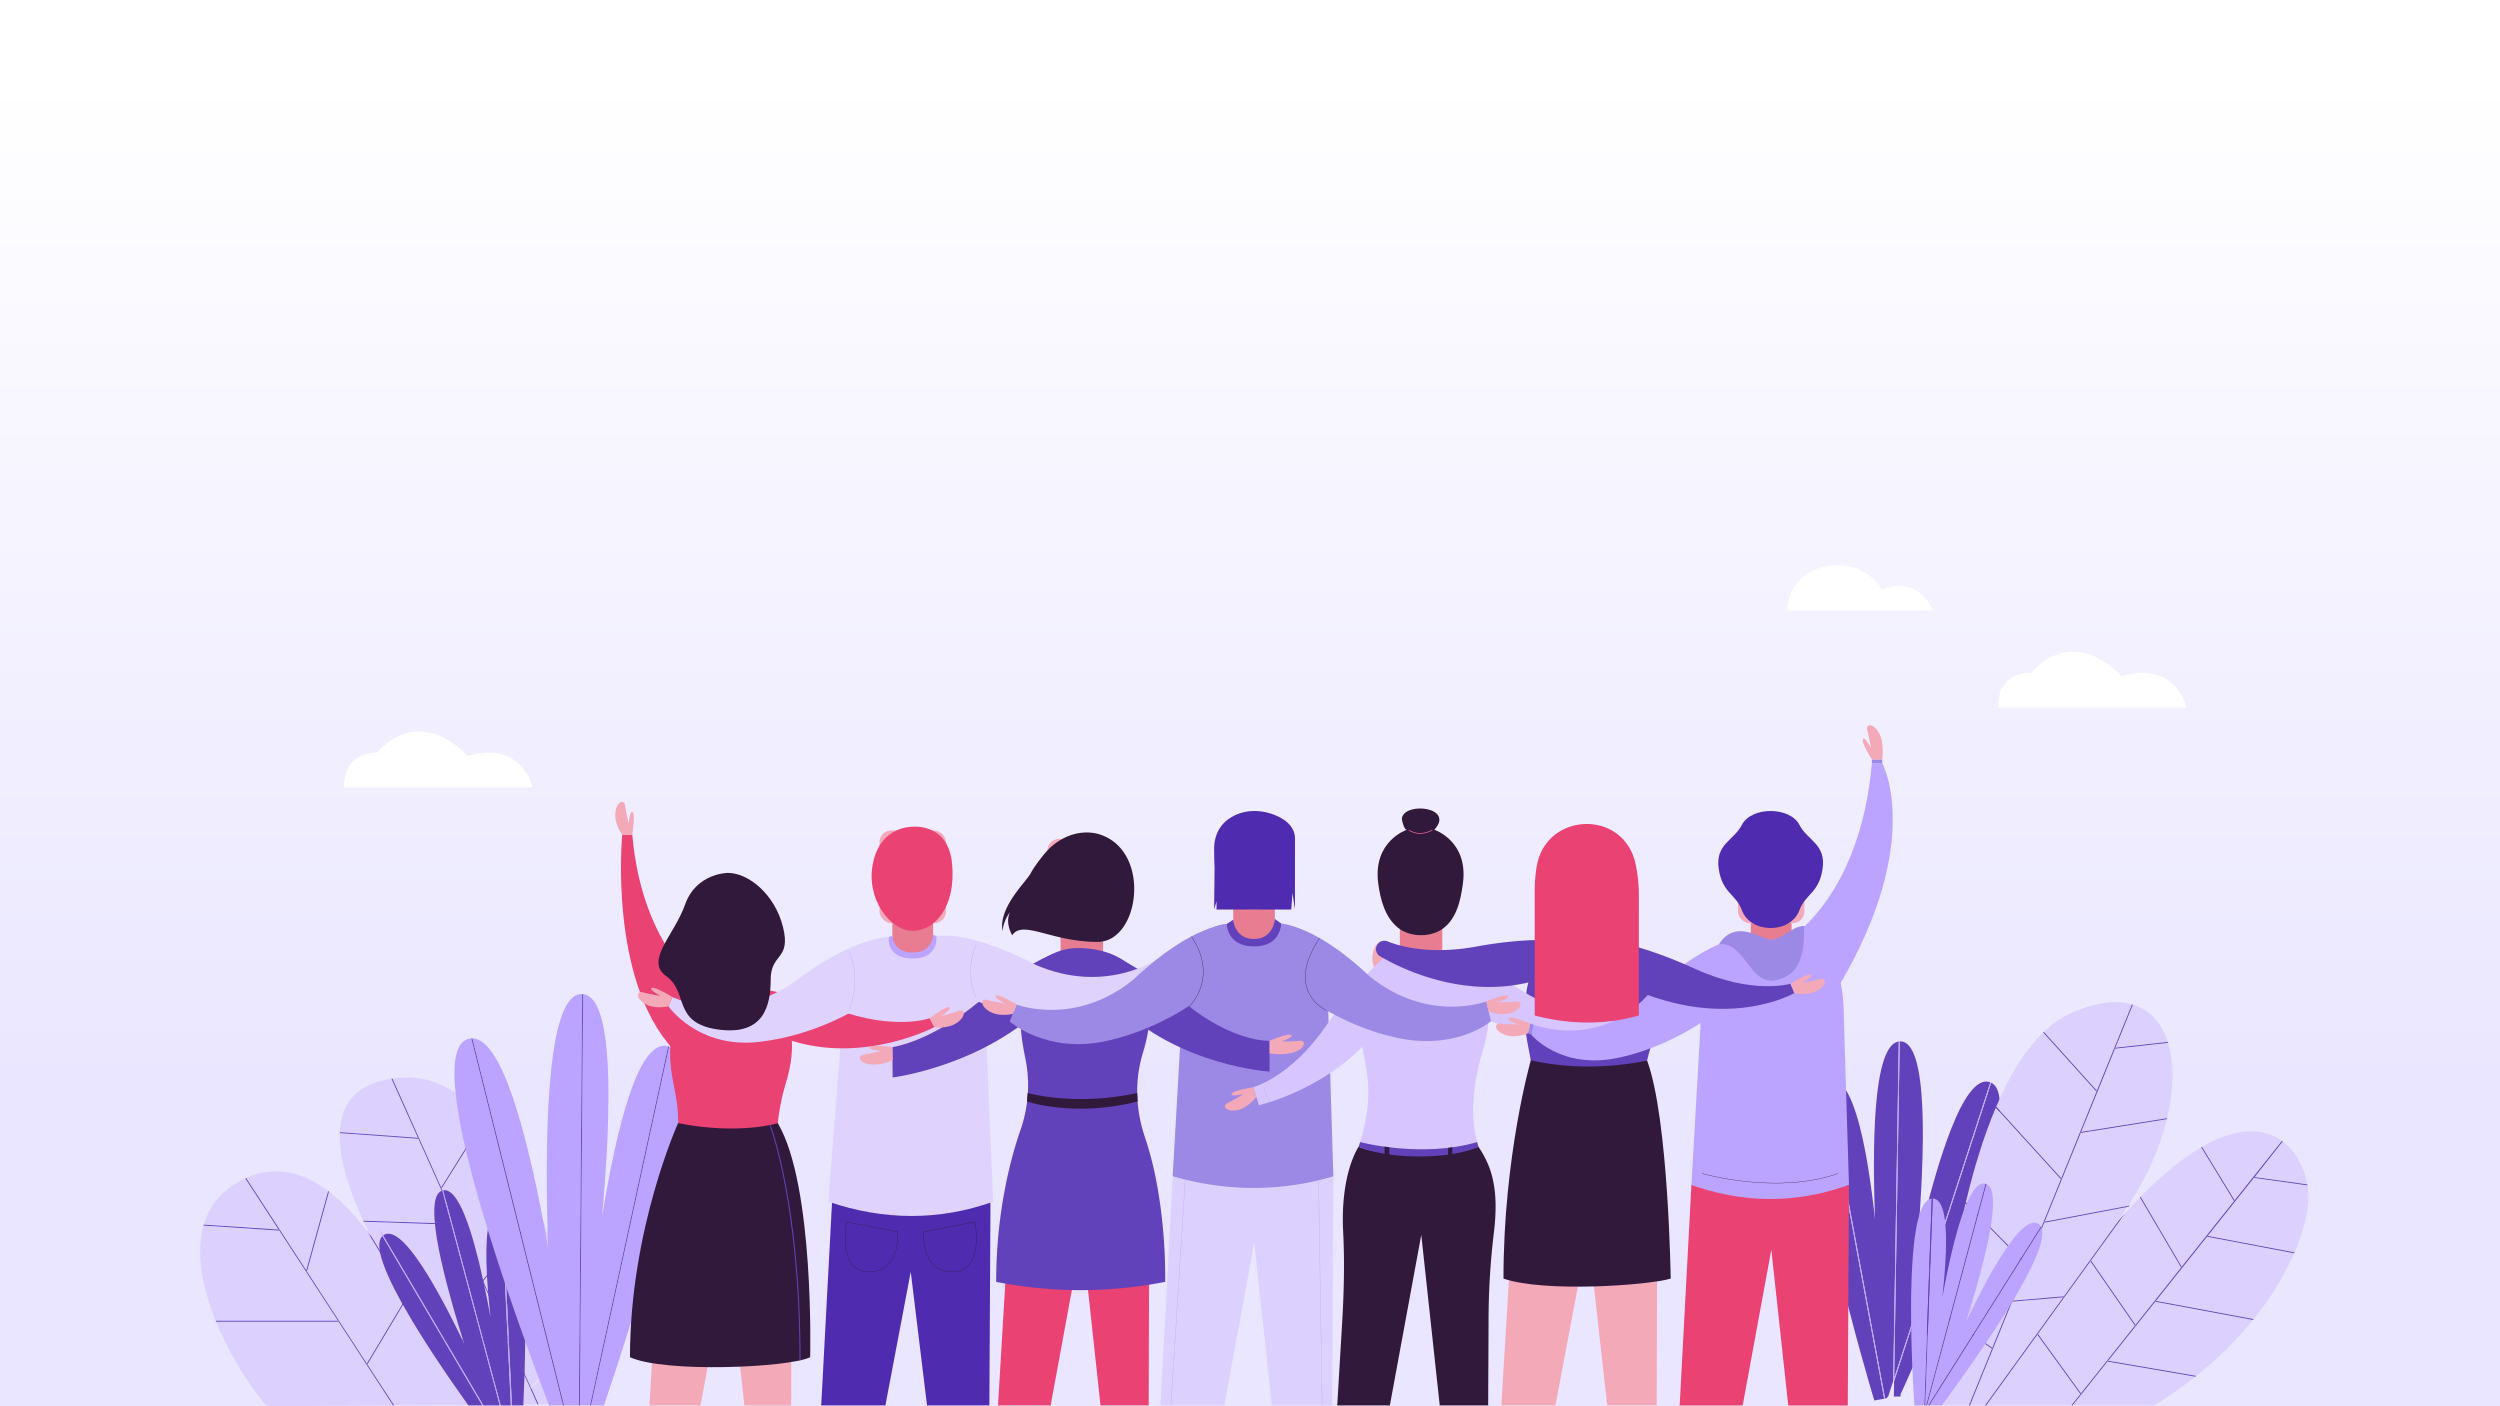 <svg id="OBJECTS" xmlns="http://www.w3.org/2000/svg" xmlns:xlink="http://www.w3.org/1999/xlink" viewBox="0 0 1920 1080"><rect x="0" y="0" width="1920" height="1080" fill="#333333" stroke="none"/><defs><style>.cls-1{fill:url(#Degradado_sin_nombre_2);}.cls-14,.cls-15,.cls-16,.cls-2{fill:none;}.cls-3{fill:#dcd0fe;}.cls-4{fill:#6242ba;}.cls-5{fill:#bba4ff;}.cls-6{fill:#f3a9b8;}.cls-7{fill:#ea4272;}.cls-8{fill:#e87d91;}.cls-9{fill:#4f2caf;}.cls-10{fill:#dfd2fd;}.cls-11{fill:#d7c5ff;}.cls-12{fill:#9c89e5;}.cls-13{fill:#31193b;}.cls-14{stroke:#31193b;}.cls-14,.cls-15,.cls-16{stroke-miterlimit:10;}.cls-14,.cls-16{stroke-width:0.25px;}.cls-15{stroke:#f96c96;stroke-width:0.52px;}.cls-16{stroke:#bba4ff;}.cls-17{fill:#fff;}</style><linearGradient id="Degradado_sin_nombre_2" x1="960" y1="60.91" x2="960" y2="829.43" gradientUnits="userSpaceOnUse"><stop offset="0" stop-color="#fff"/><stop offset="0.9" stop-color="#ece9ff"/><stop offset="1" stop-color="#eae6ff"/></linearGradient></defs><title>2498169</title><rect class="cls-1" width="1920" height="1080"/><path class="cls-2" d="M278.21,938.22l5.71,9.33q-2.3-4.51-4.54-9.29Z"/><path class="cls-3" d="M301.77,1079.35l-96.61.65-.6-.65C194.25,1068,177.42,1043.07,166,1015h94Z"/><path class="cls-3" d="M214.42,945.09l-58.14-3.86c-6.24,22-.51,48.67,9.39,73.11h93.81Z"/><path class="cls-3" d="M413.45,1078.6l42.22-.29s-3.32-21-10.53-50.81l-37.26,38.67Z"/><path class="cls-3" d="M300.61,828.44c-28.19,4.2-38.73,20.41-39.66,41.07l60,4.34Z"/><polygon class="cls-3" points="364.38 1078.93 412.68 1078.6 390.71 1029.56 334.15 1029.56 364.38 1078.93"/><path class="cls-3" d="M407.57,1065.47,445,1026.68c-6.83-28.11-17.09-63.87-31.26-97.33l-42.59,54.7Z"/><polygon class="cls-3" points="312.96 996.33 282.15 1047.89 302.62 1079.34 363.55 1078.93 312.96 996.33"/><path class="cls-3" d="M370.77,983.32l42.6-54.72c-11.13-26.14-24.65-50.82-40.81-69.25l-33.41,53.38Z"/><path class="cls-3" d="M321.28,874.58l-60.35-4.37c-.71,20.68,8,45.62,18.11,67.33l71.51,2.38Z"/><path class="cls-3" d="M372.06,858.8C354.13,838.55,333,826,308.29,827.6c-2.44.16-4.74.41-7,.72L338.8,912Z"/><path class="cls-3" d="M281.72,1047.23l30.83-51.58-31-50.58c-8.13-10.74-17.88-21.52-28.91-29.89l-16.95,61.33Z"/><path class="cls-3" d="M283.92,947.55l49.79,81.3h56.68l-39.52-88.21-71.49-2.38Q281.63,943,283.92,947.55Z"/><path class="cls-3" d="M252.06,914.71c-18.13-13.56-39.66-20.51-63.08-10l46.21,71Z"/><path class="cls-3" d="M188.33,905c-1.18.55-2.36,1.12-3.55,1.76-15.46,8.25-24.24,20.08-28.31,33.78l57.47,3.82Z"/><path class="cls-4" d="M282.15,1047.89l-.11.19-.61-.36.29-.49-46-70.72,0,.15-.69-.18.21-.76-46.21-71-.65.3,25.61,39.36.7,0,0,.71h-.18l45.06,69.25h.65v.71h-.19l41.83,64.3h.85Z"/><path class="cls-4" d="M407.71,1066.34l-.51-.49.37-.38L371.1,984.05l-.13.17-.56-.44.36-.46-31.62-70.59-.1.16-.61-.38.36-.56-37.47-83.63c-.25,0-.47.09-.72.12L321,873.85l.59,0-.05.7h-.21l29.27,65.34.57,0,0,.71h-.22l39.52,88.21h.55v.71h-.23l22,49h.78l-5.57-12.43Z"/><path class="cls-4" d="M312.66,995.47l.61.36-.3.5,50.58,82.6h.83l-30.23-49.37h-.64v-.71h.2l-49.79-81.3,1.13,2.23c-1.12-1.57-2.29-3.14-3.48-4.71l31,50.58Z"/><path class="cls-4" d="M213.94,944.35l-57.47-3.82-.19.7,58.14,3.86Z"/><polygon class="cls-4" points="214.6 945.1 214.64 944.39 213.94 944.35 214.42 945.09 214.6 945.1"/><path class="cls-4" d="M235.71,976.51l16.95-61.33-.6-.47-16.87,61Z"/><polygon class="cls-4" points="234.98 976.48 235.67 976.66 235.71 976.51 235.19 975.72 234.98 976.48"/><path class="cls-4" d="M259.48,1014.34H165.67l.29.71h94Z"/><polygon class="cls-4" points="260.13 1015.05 260.13 1014.34 259.48 1014.34 259.94 1015.05 260.13 1015.05"/><polygon class="cls-4" points="312.55 995.65 281.72 1047.23 282.15 1047.89 312.96 996.33 312.55 995.65"/><polygon class="cls-4" points="281.43 1047.72 282.04 1048.08 282.15 1047.89 281.72 1047.23 281.43 1047.72"/><polygon class="cls-4" points="313.26 995.83 312.66 995.47 312.55 995.65 312.96 996.33 313.26 995.83"/><path class="cls-4" d="M321,873.85l-60-4.34c0,.23,0,.47,0,.7l60.35,4.37Z"/><polygon class="cls-4" points="321.49 874.59 321.54 873.89 320.95 873.85 321.28 874.58 321.49 874.59"/><path class="cls-4" d="M339.15,912.73l33.41-53.38-.5-.55L338.8,912Z"/><polygon class="cls-4" points="338.44 912.51 339.05 912.89 339.15 912.73 338.8 911.95 338.44 912.51"/><path class="cls-4" d="M350.87,940.64l-.32-.72L279,937.54c.12.24.23.48.34.72Z"/><polygon class="cls-4" points="351.09 940.65 351.12 939.94 350.55 939.92 350.87 940.64 351.09 940.65"/><path class="cls-4" d="M371.1,984.05l42.59-54.7-.32-.75-42.6,54.72Z"/><polygon class="cls-4" points="370.41 983.78 370.96 984.22 371.1 984.05 370.77 983.32 370.41 983.78"/><polygon class="cls-4" points="334.15 1029.56 390.71 1029.56 390.39 1028.85 333.71 1028.85 334.15 1029.56"/><polygon class="cls-4" points="390.94 1029.56 390.94 1028.85 390.39 1028.85 390.71 1029.56 390.94 1029.56"/><polygon class="cls-4" points="333.51 1028.85 333.51 1029.56 334.15 1029.56 333.71 1028.85 333.51 1028.85"/><polygon class="cls-4" points="1453.76 879.67 1453.92 870.28 1450.87 879.67 1453.76 879.67"/><path class="cls-4" d="M403.33,1030c-.07,8.52-.25,16.93-.48,24.93,0,.54,0,1.08-.05,1.62-.25,7.88-.54,15.35-.86,22.12l0,.68h-8.8l0-.62-2.37-49.16h0l0-.71-.06-1.21-1.9-39.52L387.5,963l-.05-1.07L385.77,927c5.71.6,9.68,8.69,12.38,21.19.07.3.13.6.19.9C402.54,969.21,403.57,1000.29,403.33,1030Z"/><path class="cls-4" d="M392.4,1079.35h-7.88l-.15-.56-13.17-49.23-.19-.71L347.4,940.52l-.19-.71-4.88-18.25-1.14-4.26-.84-3.13C351.89,912,362.49,944.05,371,983c.06.29.12.59.19.89l.21,1c.23,1.09.47,2.19.7,3.29,1.62,7.65,3.17,15.52,4.62,23.41-.63-5.68-1.19-11.31-1.66-16.82-.07-.71-.13-1.41-.18-2.11q-.53-6.33-.86-12.37c0-.36,0-.72-.05-1.07-.71-13.45-.63-25.48.64-34.59,1.49-10.73,4.65-17.43,10.14-17.67l.27,0,1.73,35.83,0,1.07,1.05,21.84,1.93,40.2.1,1.94.05,1,0,.71,2.37,49.17Z"/><path class="cls-4" d="M370.41,1079.35H359.7l-.28-.39c-15.69-22-35.69-51.38-49.95-76.79l-.39-.71c-8.71-15.58-15.21-29.62-17.17-39.51-.13-.65-.23-1.27-.32-1.88-.72-4.92-.13-8.64,2.11-10.77l46.92,79.55.42.71,29.09,49.32Z"/><path class="cls-4" d="M383.79,1079.35H371.23l-.28-.47-29.09-49.32-.42-.71-47.19-80a7.75,7.75,0,0,1,.81-.56C308.52,941,333.82,985,355,1028.85c.11.24.23.47.34.71l1.16,2.42c-.25-.8-.51-1.61-.76-2.42-.07-.23-.15-.47-.22-.71-10-32-19.22-66.15-21.46-88.77,0-.24,0-.48-.07-.71-1.25-13.45,0-22.71,5.24-24.83a4.09,4.09,0,0,1,.49-.18l.84,3.16,6,22.26.19.72,23.63,88.35.18.71,13.17,49.23Z"/><path class="cls-5" d="M293.7,949.31c.18-.17.36-.32.55-.47l-2.66-4.52Z"/><path class="cls-5" d="M371.23,1079.35h-.82l-.28-.47L341,1029.56l-.42-.71L293.7,949.3a6.09,6.09,0,0,1,.55-.46l47.19,80,.42.71L371,1078.88Z"/><path class="cls-5" d="M384.52,1079.35h-.73l-.15-.56-13.17-49.23-.18-.71L346.66,940.5l-.19-.72-6-22.26-.84-3.16.17-.06a1.33,1.33,0,0,1,.28-.1l.23,0,.84,3.13,1.14,4.26,4.88,18.25.19.71L371,1028.85l.19.71,13.17,49.23Z"/><path class="cls-5" d="M393.11,1079.35h-.71l0-.62L390,1029.56l0-.71-.05-1-.1-1.94-1.93-40.2-1.05-21.84,0-1.07-1.73-35.83c.24,0,.48,0,.71,0l1.68,34.93.05,1.07,1.22,25.16,1.9,39.52.06,1.21,0,.71h0l2.37,49.16Z"/><path class="cls-5" d="M432.41,1079.35H421.66c-.1-.27-.2-.54-.31-.81-2.08-5.42-4.5-11.79-7.16-18.93-.09-.24-.19-.49-.27-.73-3.24-8.64-6.82-18.38-10.59-28.88-4.68-13-9.65-27.16-14.61-41.88-.28-.82-.56-1.64-.83-2.46-1.8-5.36-3.6-10.8-5.39-16.27-.08-.27-.17-.54-.26-.81-2.58-8-5.13-16-7.59-24-6.5-21.17-12.41-42.25-16.91-61.56-.08-.32-.15-.64-.23-1a361,361,0,0,1-7.65-42.88c-2.41-23.26.1-39.09,10.48-41.46a12.17,12.17,0,0,1,1.68-.19L379.63,868l19.65,78.66.21.86,25.05,100.3.2.8,7.45,29.81Z"/><path class="cls-5" d="M447.13,763.43,445,1027.63l-.4,50.75v1H433.13l-.22-.89-7.59-30.39-.2-.81L400,946.86l-.21-.86-19.11-76.51-18-72c22.15-.08,41,69,54.6,140.78,1.26,6.65,2.48,13.32,3.65,20-.13-3.81-.24-7.63-.35-11.47C418.15,857.16,421.54,762.29,447.13,763.43Z"/><path class="cls-5" d="M513.19,803.62l-58.51,268.91-1.26,5.79-.22,1h-7.9v-1l.39-48.57,2.14-266.29c23.62,2.74,22.05,87.19,14.55,171.1,11.52-71,28.21-136.3,50.29-131.17C512.86,803.49,513,803.57,513.19,803.62Z"/><path class="cls-5" d="M522.53,862.92c-2.16,15.81-5.73,33.75-10.15,52.57-1.6,6.84-3.31,13.79-5.11,20.8-6.81,26.61-14.83,54-22.54,78.82-7.82,25.23-15.33,47.81-20.93,64.24h-9.88l.23-1,.86-4,58.85-270.51c.3.11.59.23.88.36a9.64,9.64,0,0,1,1.5.85,7.38,7.38,0,0,1,.8.58C525.76,812.69,526.46,834.3,522.53,862.92Z"/><path class="cls-4" d="M447.84,763.52l-2.14,266.29-.39,48.57v1h-.7v-1l.4-50.75,2.12-264.2h.07C447.42,763.43,447.62,763.5,447.84,763.52Z"/><path class="cls-4" d="M433.13,1079.35h-.72l-.22-.88-7.45-29.81-.2-.8-25.05-100.3-.21-.86L379.63,868,362,797.52c.24,0,.48-.08.71-.08l18,72L399.83,946l.21.86,25.08,100.4.2.81,7.59,30.39Z"/><path class="cls-4" d="M513.86,803.85,455,1074.36l-.86,4-.23,1h-.72l.22-1,1.26-5.79,58.51-268.91Z"/><polygon class="cls-5" points="1453.92 870.28 1453.76 879.67 1454.47 879.67 1454.67 867.98 1453.92 870.28"/><path class="cls-4" d="M1529.24,831.52l-74.57,229.35-.2,11.69h5s.13-.91.36-2.55l.19,0S1562.58,847.73,1529.24,831.52Z"/><path class="cls-4" d="M1439.47,1075.56l7.59-1.35-45.21-243.7C1371,850.49,1439.47,1075.56,1439.47,1075.56Z"/><path class="cls-4" d="M1448.75,1073.91l1.25-1.35h.12l3.84-11.82,4.32-260.85c-18.57,2.56-20.74,69.83-18.22,136.93-6.31-57.59-17-110.79-35-107.58a8.56,8.56,0,0,0-2.55.93l45.25,243.91Z"/><path class="cls-4" d="M1528.58,831.26c-.26-.1-.5-.23-.77-.31-20.06-5.69-40.62,62.1-55.43,126.54,6.34-74.51,8.58-157.73-13-157.72-.13,0-.25,0-.39,0l-4.28,258.64Z"/><path class="cls-2" d="M1401.85,830.51c.21-.13.44-.23.66-.34"/><path class="cls-5" d="M1402.51,830.17c-.22.11-.45.21-.66.34l45.21,243.7.7-.13Z"/><path class="cls-5" d="M1454.71,1058.45,1459,799.81c-.24,0-.47.05-.71.08L1454,1060.74Z"/><path class="cls-5" d="M1454.67,1060.87l74.57-229.35c-.21-.1-.44-.18-.66-.26l-73.87,227.19Z"/><path class="cls-2" d="M1633.79,926.91a241.69,241.69,0,0,1-15.19,20.41c3-3.6,6-7,8.87-10.34l7.44-10.28Z"/><path class="cls-2" d="M1642.29,917.7l-10.17,14.06c3.86-4.27,7.65-8.32,11.33-12.09Z"/><polygon class="cls-3" points="1565.11 1024.4 1598.26 1070.18 1639.67 1018.17 1605.42 968.67 1565.11 1024.4"/><path class="cls-3" d="M1633.79,926.91,1570,939.05l-24.35,59.88,39.49-3.38L1627.47,937c-2.91,3.31-5.86,6.74-8.87,10.34A241.69,241.69,0,0,0,1633.79,926.91Z"/><path class="cls-3" d="M1715.83,922.54l-25.28-41.43c-13.63,8-29.11,20.24-46.58,38L1675.65,973Z"/><path class="cls-3" d="M1632.12,931.76l-26.26,36.3,34.27,49.54,35-44-31.73-53.92C1639.77,923.44,1636,927.49,1632.12,931.76Z"/><path class="cls-3" d="M1772,909.64c-2-11.86-8.09-24.85-18.78-32.94L1731.54,904Z"/><path class="cls-3" d="M1695.52,949.18l66.69,12.67c7.32-17.11,10.6-32.2,10.6-43.36a52.78,52.78,0,0,0-.67-8.12L1731,904.59Z"/><path class="cls-3" d="M1752.67,876.29c-13.23-9.64-33.37-11.8-61.51,4.47L1716.3,922Z"/><path class="cls-3" d="M1637.38,771.38c-11.87-3.37-27.12-1.82-45.77,6.21a75.06,75.06,0,0,0-21.91,14.9l40.71,45.21Z"/><path class="cls-3" d="M1619.14,1045.09l67.58,11.59a286,286,0,0,0,43.6-43l-75-14Z"/><path class="cls-3" d="M1556.05,971.38l-46.49-47.2c-7,29.64-12,59.55-15.45,85.58l36,25.43Z"/><path class="cls-3" d="M1529.82,1035.87l-17.68,43.48h-25.06c.18-2.67.41-5.91.7-9.64h0c0-.5.08-1,.12-1.52.6-7.59,1.43-17.07,2.58-27.94v0c.16-1.48.32-3,.49-4.53v0c.85-7.79,1.85-16.22,3-25.1l3.11,2.2.62.44,17.16,12.12.58.41,9.18,6.49Z"/><path class="cls-3" d="M1584.55,996.31l-60.06,83H1512.9l32-78.62v0l.42-1,.22,0Z"/><path class="cls-3" d="M1664.84,800.19c-4.6-14.3-13.52-24.58-26.78-28.6l-13.45,33.07Z"/><path class="cls-3" d="M1610.11,838.43,1569.19,793c-14.35,13.84-26.27,33.81-36.14,57l50,55Z"/><path class="cls-3" d="M1582.77,905.66l-50-55c-9.42,22.24-17,47.34-23,72.69l46.59,47.3Z"/><path class="cls-3" d="M1570.28,938.27l64.07-12.18c14.65-22.19,24.58-45.22,29.81-66.57L1598,870.08Z"/><polygon class="cls-3" points="1597.8 1070.75 1590.95 1079.35 1525.36 1079.35 1564.67 1025.01 1597.8 1070.75"/><path class="cls-3" d="M1686,1057.27a330.56,330.56,0,0,1-31.41,22.08h-62.71l26.79-33.63Z"/><path class="cls-3" d="M1598.32,869.32l66-10.54c5.3-22.08,5.55-42.31.74-57.9l-40.76,4.52Z"/><path class="cls-3" d="M1695,949.8l-39.26,49.29,75,14a221.9,221.9,0,0,0,31.11-50.55Z"/><path class="cls-4" d="M1624.61,804.65l-.59.07.08.7.21,0-26,63.91-.62.1.11.7.2,0-27.73,68.19-.64.12.13.7.19,0-1.83,4.5h0l-22.52,55.37-.58.05.06.71.22,0-.42,1v0l-32,78.62h-.76l17.68-43.48.23.16.41-.58-.36-.26,12.48-30.7v0l13.46-33.09.16.16.51-.5-.38-.38L1567.6,943h0l.16-.39,15-36.91.15.16.53-.48-.38-.41,27-66.51.15.17.53-.47-.38-.42,27-66.32.69.2Z"/><path class="cls-4" d="M1730.93,903.86l-.1.7.2,0-35.51,44.59-.57-.11-.13.69.21,0-39.26,49.29-.58-.11-.12.7.2,0-36.13,45.37-.59-.1-.12.69.21,0-26.79,33.63h-.9l6.85-8.6.16.22.57-.41-.27-.38,41.41-52,.15.22.58-.4-.27-.4,35-44,.12.21.61-.36-.26-.45,40.18-50.45.13.21.6-.37-.26-.43,36.37-45.66.57.41L1731.54,904Z"/><path class="cls-4" d="M1632.12,931.76l-26.26,36.3-.14-.21-.58.41.28.41-40.31,55.73-.15-.21-.58.42.29.4-39.31,54.34h-.87l60.06-83,.77-.07-.06-.7h-.16L1627.47,937C1629,935.19,1630.58,933.46,1632.12,931.76Z"/><polygon class="cls-4" points="1564.67 1025.01 1597.8 1070.76 1598.26 1070.18 1565.11 1024.4 1564.67 1025.01"/><polygon class="cls-4" points="1597.96 1070.97 1598.53 1070.56 1598.26 1070.18 1597.8 1070.76 1597.96 1070.97"/><polygon class="cls-4" points="1564.96 1024.19 1564.39 1024.61 1564.67 1025.01 1565.11 1024.4 1564.96 1024.19"/><polygon class="cls-4" points="1605.42 968.67 1639.67 1018.17 1640.13 1017.6 1605.86 968.06 1605.42 968.67"/><polygon class="cls-4" points="1639.83 1018.39 1640.41 1017.99 1640.13 1017.6 1639.67 1018.17 1639.83 1018.39"/><polygon class="cls-4" points="1605.72 967.86 1605.14 968.26 1605.42 968.67 1605.86 968.06 1605.72 967.86"/><path class="cls-4" d="M1675.18,973.59l.47-.59L1644,919.16l-.52.51Z"/><polygon class="cls-4" points="1675.31 973.8 1675.91 973.44 1675.65 973 1675.18 973.59 1675.31 973.8"/><path class="cls-4" d="M1716.3,922l-25.14-41.19-.61.35,25.28,41.43Z"/><polygon class="cls-4" points="1715.96 922.75 1716.56 922.39 1716.3 921.96 1715.83 922.54 1715.96 922.75"/><path class="cls-4" d="M1731,904.59l41.11,5.78-.12-.73L1731.54,904Z"/><polygon class="cls-4" points="1730.93 903.87 1730.83 904.57 1731.03 904.6 1731.54 903.95 1730.93 903.87"/><path class="cls-4" d="M1695,949.8l66.9,12.72c.1-.23.18-.45.28-.67l-66.69-12.67Z"/><polygon class="cls-4" points="1694.95 949.07 1694.82 949.76 1695.03 949.8 1695.53 949.18 1694.95 949.07"/><path class="cls-4" d="M1655.27,999.72l75,14,.5-.63-75-14Z"/><polygon class="cls-4" points="1655.07 999.68 1655.27 999.72 1655.77 999.1 1655.19 998.99 1655.07 999.68"/><path class="cls-4" d="M1618.64,1045.72l67.34,11.55.74-.59-67.58-11.59Z"/><polygon class="cls-4" points="1618.43 1045.69 1618.64 1045.72 1619.14 1045.09 1618.56 1044.99 1618.43 1045.69"/><polygon class="cls-4" points="1545.31 999.67 1584.56 996.31 1585.1 995.55 1545.61 998.93 1545.31 999.67"/><polygon class="cls-4" points="1545.04 998.98 1545.1 999.69 1545.31 999.67 1545.61 998.93 1545.04 998.98"/><polygon class="cls-4" points="1585.33 996.25 1585.26 995.54 1585.1 995.55 1584.56 996.31 1585.33 996.25"/><path class="cls-4" d="M1530.1,1035.19l-36-25.43c0,.27-.07.53-.11.8l35.83,25.31Z"/><polygon class="cls-4" points="1530.06 1036.03 1530.47 1035.45 1530.1 1035.19 1529.83 1035.87 1530.06 1036.03"/><path class="cls-4" d="M1556.34,970.66l-46.59-47.3c-.07.27-.13.55-.19.82l46.49,47.2Z"/><polygon class="cls-4" points="1556.22 971.54 1556.72 971.05 1556.34 970.66 1556.05 971.38 1556.22 971.54"/><path class="cls-4" d="M1634.91,926.7l.6-.83-1.16.22-.56.82Z"/><path class="cls-4" d="M1570,939.05l63.83-12.14.56-.82-64.07,12.18Z"/><polygon class="cls-4" points="1569.64 938.39 1569.77 939.09 1569.96 939.05 1570.28 938.27 1569.64 938.39"/><path class="cls-4" d="M1583.07,904.93l-50-55-.3.72,50,55Z"/><polygon class="cls-4" points="1582.92 905.82 1583.45 905.35 1583.07 904.93 1582.77 905.66 1582.92 905.82"/><path class="cls-4" d="M1598,870.08l66.15-10.56c.06-.25.11-.49.17-.74l-66,10.54Z"/><polygon class="cls-4" points="1597.7 869.41 1597.81 870.12 1598.01 870.08 1598.32 869.32 1597.7 869.41"/><path class="cls-4" d="M1610.41,837.7l-40.71-45.21-.51.49,40.92,45.45Z"/><polygon class="cls-4" points="1610.26 838.59 1610.79 838.12 1610.41 837.7 1610.11 838.43 1610.26 838.59"/><path class="cls-5" d="M1567.43,941.91l-15.37,24.4-.39.62-36.39,57.79-.39.6-27,42.86-7,11.17H1480l10.5-39.11v0l7.25-27,.2-.74,21.1-78.67.21-.79,6.34-23.63c5.9,2.52,6.12,15.44,3.17,33.28,0,.29-.09.57-.15.86-3.43,20.28-10.85,46.71-18.64,71.47,10.23-21.4,21.66-43.18,32-57.91l.41-.59c9-12.66,17.08-19.89,22.81-16.78A5.76,5.76,0,0,1,1567.43,941.91Z"/><path class="cls-5" d="M1524.91,909.13l-6.24,23.28-.22.8L1497.31,1012l-.2.74-6.14,22.9v0l-11.72,43.67h-.68l2-56.21,1.7-47.24v0l.1-2.59h0l1.9-52.81a1.09,1.09,0,0,0,.18,0c5.24.23,8.12,7,9.35,17.67h0c.07.57.13,1.13.19,1.72h0c1.37,14.35.08,35-2.29,56.44l0,.27c0-.12,0-.24.07-.36v0c4.64-25.12,10.28-50,16.57-66.78v0c.6-1.61,1.22-3.15,1.83-4.6.1-.24.21-.47.31-.7,4.14-9.53,8.54-15.3,13.11-15.18h0a4.7,4.7,0,0,1,1.05.12A2.67,2.67,0,0,1,1524.91,909.13Z"/><path class="cls-5" d="M1483.57,920.52l-2,55.25h0l-.09,2.57h0l-1.68,46.61-2,54.38h-7.59c-.43-6.7-1-16.84-1.51-28.83h0c-.38-9.24-.71-19.58-.88-30.27h0c0-.74,0-1.47,0-2.21h0c-.44-32.39.69-67.59,6.46-85.53v0c1.83-5.69,4.13-9.64,7-11.21h0A5.9,5.9,0,0,1,1483.57,920.52Z"/><path class="cls-5" d="M1546,998.9l-.45.75c-.21.35-.42.71-.64,1.06v0q-1.12,1.86-2.29,3.74v0c-5.56,9-11.57,18.28-17.53,27.13l-.4.6c-13.22,19.62-26.15,37.33-33.43,47.13h-9.52l6.08-9.64h0l27.69-44,.38-.61,36.33-57.67.39-.62,15-23.86h0l.2-.31c.12.29.23.58.33.9h0C1570.88,952.93,1560.37,974.89,1546,998.9Z"/><path class="cls-4" d="M1480.59,1023.14l-2,56.21h-.72l2-54.38,1.68-46.61h0l.09-2.57h0l2-55.25a5.68,5.68,0,0,1,.72,0l-1.9,52.82-.1,2.59Z"/><path class="cls-4" d="M1525.58,909.37,1519.24,933l-.21.79-21.1,78.67-.2.74-7.25,27v0l-10.5,39.11h-.73l11.72-43.67v0l6.14-22.9.2-.74,21.14-78.81.22-.8,6.24-23.28A4.12,4.12,0,0,1,1525.58,909.37Z"/><path class="cls-4" d="M1567.8,942.65l-.2.31h0l-15,23.86-.39.62-36.33,57.67-.38.61-27.69,44h0l-6.08,9.64h-.83l7-11.17,27-42.86.39-.6,36.39-57.79.39-.62,15.37-24.4a6.77,6.77,0,0,1,.33.66Z"/><polygon class="cls-4" points="407.71 1066.34 407.88 1066.16 407.57 1065.47 407.2 1065.85 407.71 1066.34"/><path class="cls-2" d="M1494,1010.56c0-.27.07-.53.11-.8"/><path class="cls-2" d="M1569.19,793l.51-.49"/><path class="cls-4" d="M1624.31,805.4l40.76-4.52c-.07-.23-.16-.46-.23-.69l-40.23,4.47Z"/><polygon class="cls-4" points="1624.02 804.72 1624.1 805.42 1624.31 805.4 1624.61 804.66 1624.02 804.72"/><path class="cls-6" d="M1437.65,583.43s-8.53-13.58-6.88-15.94c1.45-1.88,6.07,6.91,6.07,6.91s-1.51-9.24-2.8-13.72,4.24-5.9,8.84,1.85,2.69,20.9,2.69,20.9Z"/><path class="cls-6" d="M1065.49,722.94s-10.26-3.24-11.55,12.14c0,8.81,2.83,8.58,2.83,8.58l11-8.58Z"/><polygon class="cls-7" points="882.77 896.63 882.48 986.66 882.18 1079.35 845.19 1079.35 835.6 990.79 831.01 948.36 823.2 990.77 806.89 1079.35 766.48 1079.35 772.04 985.83 777.34 896.63 882.77 896.63"/><path class="cls-8" d="M820.28,706.36h21.11a5.76,5.76,0,0,1,5.76,5.76v37.73a0,0,0,0,1,0,0H814.52a0,0,0,0,1,0,0V712.12A5.76,5.76,0,0,1,820.28,706.36Z" transform="translate(1661.66 1456.22) rotate(-180)"/><path class="cls-6" d="M804.7,675.23s-8.63-.92-8.63,8.13,11.12,10,11.12,10Z"/><path class="cls-6" d="M857,675.23s8.63-.92,8.63,8.13-11.12,10-11.12,10Z"/><rect class="cls-6" x="804.27" y="644.23" width="53.11" height="74.06" rx="9.37" transform="translate(1661.66 1362.53) rotate(-180)"/><polygon class="cls-9" points="760.75 909.95 760.68 923.62 759.83 1079.35 711.95 1079.35 699.45 976.73 679.99 1079.35 630.69 1079.35 638.98 923.83 639.72 909.95 760.75 909.95"/><path class="cls-10" d="M756.84,783.2c0-74.31-37.11-63.47-74.26-63.47S647,783.2,647,783.2L636.16,922.9c42.66,14.47,84.87,14.79,126.59,0Z"/><line class="cls-2" x1="678.26" y1="685" x2="675.87" y2="667.6"/><path class="cls-8" d="M701,732.53h0c-8.65,0-15.67-.23-15.67-8.88V697.53h31.35v26.12C716.66,732.3,709.64,732.53,701,732.53Z"/><rect class="cls-6" x="675.46" y="637.81" width="51.05" height="71.18" rx="9.01" transform="translate(1401.97 1346.8) rotate(180)"/><path class="cls-5" d="M1416.11,783.2c0-74.31-37.11-63.47-74.26-63.47s-35.6,63.47-35.6,63.47L1299,910q60.52,24.21,121,0Z"/><path class="cls-7" d="M1420,910l-.08,14.18,0,3.8-.41,75.69-.41,75.73h-45.72l-13-119.68-22,119.68H1290l9-169.4q50.51,18.09,101,6,8.38-2,16.78-4.86l.68-.23Z"/><path class="cls-6" d="M1335.14,667.6s-8.3-.88-8.3,7.82,10.69,9.58,10.69,9.58Z"/><path class="cls-6" d="M1385.36,667.6s8.3-.88,8.3,7.82S1383,685,1383,685Z"/><path class="cls-8" d="M1360.25,733.46h0c-8.65,0-15.67-1.16-15.67-9.81V697.53h31.35v26.12C1375.93,732.3,1368.91,733.46,1360.25,733.46Z"/><rect class="cls-6" x="1334.73" y="637.81" width="51.05" height="71.18" rx="9.01" transform="translate(2720.51 1346.8) rotate(180)"/><path class="cls-11" d="M1089.09,728.11s-36.75-2.4-43.3,38.69c-7.89,49.52,20.64,55.17-7.89,129.83h105.43s-23.39-27.11-4.74-89S1118.18,728.11,1089.09,728.11Z"/><path class="cls-8" d="M1091.39,744h0c-9,0-16.31-1.45-16.31-10.45V706.36h32.62v27.19C1107.7,742.55,1100.4,744,1091.39,744Z"/><line class="cls-2" x1="1067.75" y1="693.33" x2="1065.26" y2="675.23"/><path class="cls-6" d="M1091.39,718.3h0a26.65,26.65,0,0,1-26.56-26.56v-21a26.64,26.64,0,0,1,26.56-26.56h0A26.64,26.64,0,0,1,1118,670.79v21A26.64,26.64,0,0,1,1091.39,718.3Z"/><path class="cls-6" d="M608.12,915.49l-.07,22.2,0,6h0l-.33,102.39-.11,33.3H571.66l-3.22-29.76-9.22-85.22L543.45,1050,538,1079.35H498.77l1.93-32.46,6.57-110.6,1.24-20.8h99.61Z"/><path class="cls-7" d="M556.87,756.27S522.15,754,516,792.82c-7.45,46.79,19.5,52.13-7.45,122.67h99.61s-22.1-25.61-4.48-84.14S584.36,756.27,556.87,756.27Z"/><path class="cls-8" d="M559.05,776.81h0a15.41,15.41,0,0,1-15.41-15.41V735.72h30.82V761.4A15.41,15.41,0,0,1,559.05,776.81Z"/><path class="cls-6" d="M534.36,706.3s-8.16-.86-8.16,7.69,10.51,9.42,10.51,9.42Z"/><path class="cls-6" d="M583.73,706.3s8.16-.86,8.16,7.69-10.51,9.42-10.51,9.42Z"/><path class="cls-6" d="M559.05,747h0A25.17,25.17,0,0,1,534,721.9V702.11A25.17,25.17,0,0,1,559.05,677h0a25.16,25.16,0,0,1,25.09,25.09V721.9A25.16,25.16,0,0,1,559.05,747Z"/><path class="cls-6" d="M1272.94,894.94l-.29,89.14-.32,95.27h-38L1224.15,988l-4.56-41.05-7.79,41.23-17.22,91.19H1153l5.86-96.09,5.38-88.32Z"/><path class="cls-4" d="M1217,721.24s-37.87-2.47-44.62,39.88c-8.13,51,21.27,56.87-8.13,133.82h108.66s-24.11-27.94-4.89-91.79S1247,721.24,1217,721.24Z"/><path class="cls-8" d="M1219.41,743.66h0a16.81,16.81,0,0,1-16.81-16.81v-28h33.62v28A16.82,16.82,0,0,1,1219.41,743.66Z"/><path class="cls-6" d="M1192.48,666.74s-8.91-1-8.91,8.38S1195,685.4,1195,685.4Z"/><path class="cls-6" d="M1246.34,666.74s8.9-1,8.9,8.38-11.47,10.28-11.47,10.28Z"/><path class="cls-6" d="M1219.41,711.13h0A27.46,27.46,0,0,1,1192,683.75V662.16a27.46,27.46,0,0,1,27.38-27.37h0a27.45,27.45,0,0,1,27.37,27.37v21.59A27.46,27.46,0,0,1,1219.41,711.13Z"/><path class="cls-12" d="M1020.05,774.22c0-75.77-37.83-64.72-75.72-64.72S908,774.22,908,774.22l-7.4,129.25q61.71,21.13,123.42,0Z"/><path class="cls-3" d="M1024.05,903.47l-1,175.88H976.82L963.27,954.17l-23,125.18h-49l9.37-175.88q4.82,1.37,9.61,2.51c34.36,8.26,68.5,8.54,102.4.51Q1018.36,905.14,1024.05,903.47Z"/><path class="cls-8" d="M963.1,723.62h0c-8.83,0-16-1.3-16-10.12V686.86h32V713.5C979.08,722.32,971.92,723.62,963.1,723.62Z"/><path class="cls-6" d="M963.1,698.55h0a26.1,26.1,0,0,1-26-26V652a26.1,26.1,0,0,1,26-26h0a26.1,26.1,0,0,1,26,26v20.53A26.1,26.1,0,0,1,963.1,698.55Z"/><path class="cls-4" d="M808.9,732.53s-21,7.27-58.36,37.79-65.21,33.85-65.21,33.85l.23,23.34s69.52-8.62,118.08-56.87Z"/><path class="cls-7" d="M542.68,761.52s-49.32-31-57.11-120.56c-6.92,0-7.7,0-7.7,0s-10.68,110.74,39.06,164.82Z"/><path class="cls-7" d="M574.46,758.6s22.24,0,67.5,16.61S714,782,714,782l3.62,6.81s-64,33.82-125.69,4.12Z"/><path class="cls-4" d="M879.4,873.7A112.66,112.66,0,0,1,873.67,846l0-.35c-.15-2.06-.25-4.13-.28-6.19a100,100,0,0,1,3.73-28.69c.3-1,.61-2.11.93-3.17a120.75,120.75,0,0,0,3.85-16.75c.09-.59.18-1.17.25-1.74h0c1.45-10.91.74-20-1.53-27.6a43.26,43.26,0,0,0-6.19-12.84,38.47,38.47,0,0,0-3.08-3.85,42.76,42.76,0,0,0-6.78-6.08h0a54,54,0,0,0-17.4-8.13,70.58,70.58,0,0,0-18.61-2.46,43.23,43.23,0,0,0-14,2,42,42,0,0,0-8.19,3.48l-.07,0h0l0,0h0a38.44,38.44,0,0,0-9.76,7.81c-5.12,5.69-9.35,13.81-11.19,25.36-.32,2-.59,4-.79,5.87s-.36,3.68-.47,5.43c-.19,3.32-.22,6.43-.12,9.39,0,1,.08,2,.13,2.9.57,8.92,2.23,16.52,3.72,24.34a100.59,100.59,0,0,1,1.56,24.71v.14c-.13,2-.31,4.06-.56,6.09l0,.31a104.88,104.88,0,0,1-5,21.6c-7.24,20.81-18.76,62.5-18.76,116.93,2.39.47,4.79.91,7.18,1.32a337,337,0,0,0,51.16,4.94q6.19.12,12.4,0a335.76,335.76,0,0,0,46.88-4.13q6.09-1,12.17-2.15S896.47,924,879.4,873.7Z"/><path class="cls-4" d="M851.66,732.53s21,7.27,58.36,37.79,65,29,65,29v23.64s-69.57-4.05-118.13-52.3Z"/><path class="cls-10" d="M685.31,719.71s-27-2.79-77,35.73c-48.39,31.57-92,10.25-92,10.25l-2.95,7.12s22.34,32.61,69.33,27.4S664.29,771,664.29,771Z"/><path class="cls-11" d="M1105.05,729.48s21.74,4.7,62.46,30.53,72.36,23.5,72.36,23.5l-1.46,10s-69.6,15.31-123.58-26.78Z"/><path class="cls-10" d="M716.66,719.29S740,711.9,795.9,741.22c53.1,22.76,92.37-4.46,92.37-4.46l6.39,9.37S876,778,828.85,780.92s-85.42-14.7-85.42-14.7Z"/><path class="cls-11" d="M1063.83,735.08s-18.12,12.9-45.36,52.69S962.33,835,962.33,835l4.57,13.79s69.6-15.64,102.62-75.61Z"/><path class="cls-12" d="M978.88,708.94s27.12-2.59,72.94,40.86c44.89,36.36,89.63,19.33,89.63,19.33l3.61,15.15S1118.92,807,1072.71,797s-78.19-37.41-78.19-37.41Z"/><path class="cls-12" d="M944.33,709.5s-28.1-.58-73.93,42.87c-44.89,36.37-89.62,19.16-89.62,19.16l-5.36,12.94s27.88,25.07,74.09,15.07,78.19-37.41,78.19-37.41Z"/><path class="cls-5" d="M1337.53,720.4s-27.11.28-72.46,44.22c-37.62,41.59-87.14,22.4-87.14,22.4l-1.89,7.6s22.55,27.89,68.64,17.39,77.79-38.25,77.79-38.25Z"/><path class="cls-5" d="M1375.93,719.52s52.89-32.46,61.67-133.37h8s34.82,64.05-40.63,183Z"/><path class="cls-4" d="M1236.22,722.72s22.18,1.64,66.09,21.57,72.8,11.21,72.8,11.21l3,7.12s-51.22,30.15-127-4.41Z"/><path class="cls-4" d="M1202.6,723.29s-21.92-4.86-69.36,3.75c-34.8,6.32-57.91-.18-67.75-4.1a6.37,6.37,0,0,0-8.11,3.26h0a6.39,6.39,0,0,0,2.53,8.25c15.47,9.06,65.11,34.07,119.63,18.6Z"/><path class="cls-13" d="M559.05,670.39s-24.26,0-32.85,24.16-31.34,43.34-14.33,55.31,4.37,35.85,39.52,40.79,40.5-18.12,40.5-38.44,15.78-14.79,9.47-40.2S574.67,670.39,559.05,670.39Z"/><path class="cls-7" d="M700.24,635s-23.65-.61-29.69,27.29,13.09,52.58,30.43,52.58,33.27-18.92,30.25-51.32S700.24,635,700.24,635Z"/><path class="cls-13" d="M1101.55,637.23c15.94-17.08-22-21.87-24.89-9-.3,1.3,1.87,9.64,3.85,9,0,0-26.43,8.62-22,41.43,1.56,11.53,4.81,25.26,14.87,33.62,9,7.5,24.35,8,34.18,1.3,11.45-7.86,14.33-23.06,15.94-34.92C1128,645.85,1101.55,637.23,1101.55,637.23Z"/><path class="cls-7" d="M1256.06,663.23c-9.29-42-69-39.87-75.94,2.56a119.14,119.14,0,0,0-1.48,19.38V779.9c28,7.27,54.67,7.17,80,0V686.15A111.85,111.85,0,0,0,1256.06,663.23Z"/><path class="cls-9" d="M1382,633.57c-7.29-14.25-37-14.32-44.28,0-6.09,11.91-20.5,14.74-17.76,33.57s13.22,19.42,17.76,31.82c6.74,18.37,37.55,18.37,44.28,0,4.54-12.4,15-13,17.76-31.82S1388.11,645.48,1382,633.57Z"/><path class="cls-6" d="M485.57,641s2.61-15.82.17-17.36c-2.07-1.17-2.92,8.73-2.92,8.73s-2.2-9.11-2.74-13.74-6.2-3.79-7.43,5.14S477.87,641,477.87,641Z"/><path class="cls-6" d="M516.3,765.69s-13.58-8.53-15.94-6.88c-1.88,1.45,6.92,6.07,6.92,6.07s-9.25-1.5-13.73-2.8-5.9,4.25,1.86,8.85,17.94,1.88,17.94,1.88Z"/><path class="cls-6" d="M685.33,804.17s-15.87-2.32-17.36.14c-1.14,2.09,8.78,2.76,8.78,2.76s-9.07,2.36-13.69,3-3.68,6.26,5.27,7.34,17.23-3.09,17.23-3.09Z"/><path class="cls-6" d="M714,782s12.7-9.79,15.21-8.37c2,1.26-6.3,6.7-6.3,6.7s9.06-2.38,13.39-4.1,6.28,3.66-1,9-17.68,3.6-17.68,3.6Z"/><path class="cls-6" d="M780.78,771.53s-13.57-8.53-15.94-6.88c-1.88,1.45,6.92,6.07,6.92,6.07s-9.24-1.5-13.72-2.8-5.9,4.25,1.85,8.85,17.94,1.88,17.94,1.88Z"/><path class="cls-6" d="M962.33,835s-15.85,2.42-16.56,5.22c-.47,2.32,9.21.06,9.21.06s-8,4.91-12.22,6.87-1.68,7.06,7.19,5.47,14.8-10.31,14.8-10.31Z"/><path class="cls-6" d="M975.05,799.3S989.81,793,991.88,795c1.62,1.72-7.79,4.89-7.79,4.89s9.36,0,14-.58,5.15,5.12-3.23,8.44-19.8,1.25-19.8,1.25Z"/><path class="cls-6" d="M1141.45,769.13s14.75-6.27,16.82-4.27c1.63,1.73-7.79,4.9-7.79,4.9s9.37,0,14-.59,5.15,5.13-3.24,8.44-18-1-18-1Z"/><path class="cls-6" d="M1175.29,786.14s-14.76-6.28-16.83-4.27c-1.63,1.72,7.79,4.9,7.79,4.9s-9.36,0-14-.59-5.16,5.12,3.23,8.44,18-1,18-1Z"/><path class="cls-6" d="M1375.11,755.5s13.58-8.53,15.94-6.88c1.88,1.45-6.92,6.07-6.92,6.07s9.25-1.5,13.73-2.8,5.9,4.25-1.86,8.85-17.94,1.88-17.94,1.88Z"/><path class="cls-13" d="M520.76,862.59S483.82,944,483.82,1042.32c26.28,12.19,122.2,8.1,138.39,0,0,0,3.43-132-24.86-179.73C597.35,862.59,567.82,871.84,520.76,862.59Z"/><path class="cls-13" d="M1147.21,947.41a564.31,564.31,0,0,0-4,67.66l-.29,64.28h-37.2l-14.18-131-24.12,131H1027l3.74-62.86c1.39-23.41,2-46.88.82-70.29-2.35-45.25,11.86-65.47,11.86-65.47l0,0c4.81,2,11.74,3.6,19.88,4.71,1.16.16,2.35.31,3.56.45a200.54,200.54,0,0,0,45.19-.2c1.08-.13,2.16-.27,3.23-.43a118.3,118.3,0,0,0,20.12-4.55C1145.77,895.87,1151.43,913.6,1147.21,947.41Z"/><path class="cls-13" d="M1265,814.56c-30.64,6-60.46,6.18-89.33-.25,0,0-21,73.14-21,167.67,31.77,10.83,110.69,5.17,128.44,0C1283.06,982,1281.48,859.46,1265,814.56Z"/><path class="cls-5" d="M682.58,719.73l2.73-1.27s0,13.1,15.67,13.1,15.69-13.65,15.69-13.65l2.4.91s2.7,17.33-18.09,17.33S682.58,719.73,682.58,719.73Z"/><path class="cls-4" d="M947.11,706.36s.95,14.77,16,14.77,16-15.36,16-15.36l4.78,3.45s.24,17.64-20.76,17.64-21-17.2-21-17.2Z"/><path class="cls-13" d="M789.26,839.44l-.6,6.54s36.47,12.35,85,0l-.28-6.54C825.47,849.86,789.26,839.44,789.26,839.44Z"/><path class="cls-14" d="M913.36,773s23.1-21.78,1.6-53.8"/><path class="cls-14" d="M1018.8,776s-32.85-14.12-5.37-55.56"/><path class="cls-14" d="M650.11,938.48,689.48,946s2.75,30.74-22.07,30.74S650.11,938.48,650.11,938.48Z"/><path class="cls-14" d="M748.8,938.48,709.43,946s-2.75,30.74,22.07,30.74S748.8,938.48,748.8,938.48Z"/><path class="cls-14" d="M1307.14,901.23s57.4,16.72,104.58,0"/><path class="cls-15" d="M1082,637.49s7.62,5.75,18,0"/><path class="cls-4" d="M1044.57,877.12s47.41,12.52,89.85,0l1.06,3.61s-14.23,7.42-45.45,7.42-46.57-7.42-46.57-7.42Z"/><polygon class="cls-13" points="1063.38 887.85 1063.38 880.64 1066.94 881.11 1066.94 888.67 1063.38 887.85"/><polygon class="cls-13" points="1115.37 888.15 1115.37 881.16 1112.14 881.57 1112.14 888.15 1115.37 888.15"/><path class="cls-4" d="M614.83,1044.68l-.8.18c0-121.12-22.79-180.19-23-180.77l.72-.14C592,864.53,614.83,923.43,614.83,1044.68Z"/><path class="cls-16" d="M652.27,730.86s9.43,19,0,44.5"/><path class="cls-16" d="M749.87,766.11s-10.06-17.32,0-41.08"/><polyline class="cls-16" points="899.3 1079.35 910.21 906.5 910.24 905.98"/><polyline class="cls-16" points="1015.41 1079.35 1012.65 907.01 1012.64 906.49 1012.64 906.48"/><line class="cls-16" x1="970.34" y1="834.95" x2="975.05" y2="846.43"/><path class="cls-13" d="M845.6,641.18c-9.33-3.29-19.69-2-28.48,2.47a44.83,44.83,0,0,0-13.92,10.91l0-.09s-8.08,9.47-11.62,16.19-24.77,26-21.67,44.37a30,30,0,0,1,5.69-14.39c-2,4.87-2.08,10.28,1.72,17.66,8.26-12.22,29.95,5.08,65.64,5.08C875.11,723.38,884.43,654.88,845.6,641.18Z"/><path class="cls-9" d="M994.55,644.23c0-9.6-7.69-15.13-15.46-18.26-11-4.42-23.5-4.4-33.58,1.77a25.82,25.82,0,0,0-12.41,17.7H933v.31a32.5,32.5,0,0,0-.54,5.68c0,5.17.13,10.06.33,14.6l-.33,32.51,1.84-6.41v6.41h57.38s.24-2.33.92-12.74l1.92,12.74Z"/><path class="cls-12" d="M1320.27,725.18s6-12.25,20.21-9.68,16.34,8.66,24.87,4.9,12.92-9.27,20.32-9.27c0,21.62-2.82,38.19-22.45,41.76S1340.11,723.06,1320.27,725.18Z"/><polygon class="cls-12" points="1173.5 793.63 1175.29 786.14 1177.93 787.02 1176.05 794.62 1173.5 793.63"/><rect class="cls-12" x="1437.6" y="583.43" width="7.97" height="2.73"/><path class="cls-17" d="M264.22,604.66H409s-7.54-36.19-49.75-24.12c-40.72-40.71-69.36-2.47-69.36-2.47S264.22,576,264.22,604.66Z"/><path class="cls-17" d="M1534.4,543.37h144.75s-7.54-36.19-49.76-24.13c-40.71-40.71-69.36-2.46-69.36-2.46S1534.4,514.72,1534.4,543.37Z"/><path class="cls-17" d="M1372.72,468.86h111.81s-10.69-27.83-39.25-16C1425.85,420.7,1372.72,432.33,1372.72,468.86Z"/></svg>